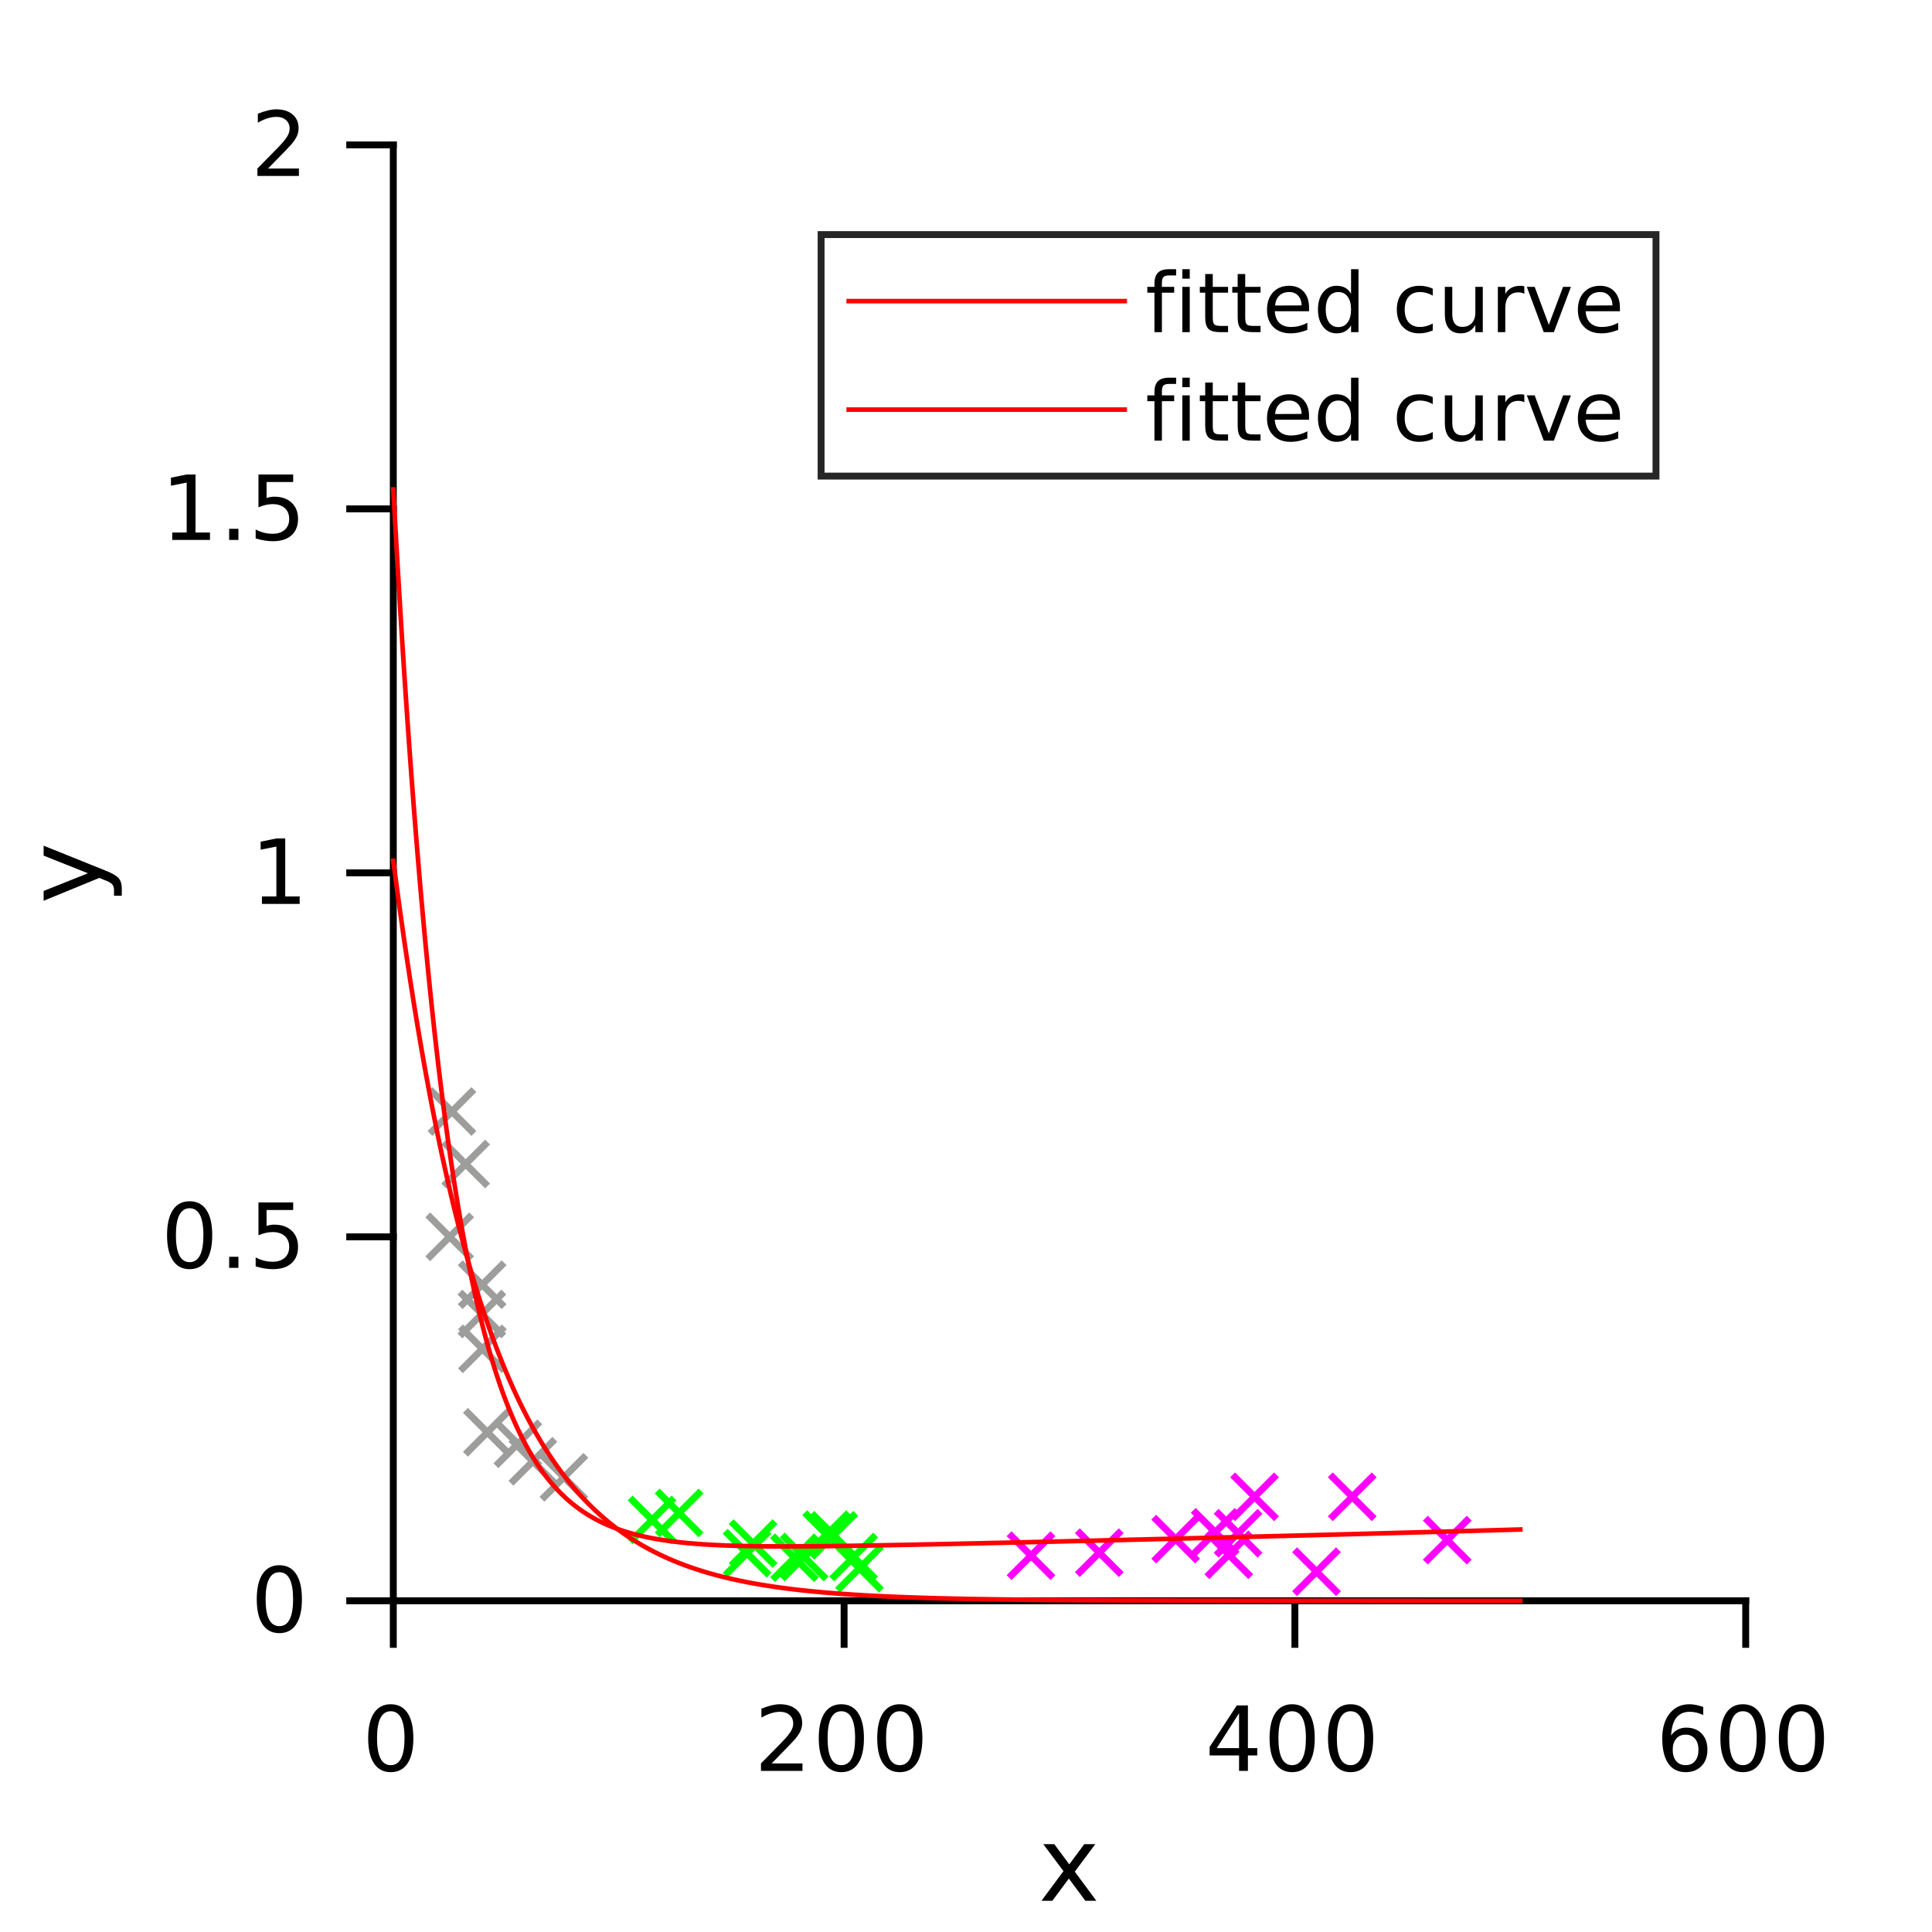 <?xml version="1.0"?>
<!DOCTYPE svg PUBLIC '-//W3C//DTD SVG 1.0//EN'
          'http://www.w3.org/TR/2001/REC-SVG-20010904/DTD/svg10.dtd'>
<svg xmlns:xlink="http://www.w3.org/1999/xlink" style="fill-opacity:1; color-rendering:auto; color-interpolation:auto; text-rendering:auto; stroke:black; stroke-linecap:square; stroke-miterlimit:10; shape-rendering:auto; stroke-opacity:1; fill:black; stroke-dasharray:none; font-weight:normal; stroke-width:1; font-family:'Dialog'; font-style:normal; stroke-linejoin:miter; font-size:12px; stroke-dashoffset:0; image-rendering:auto;" width="280" height="280" xmlns="http://www.w3.org/2000/svg"
><rect width="100%" height="100%" fill="#333333" stroke="none"/><!--Generated by the Batik Graphics2D SVG Generator--><defs id="genericDefs"
  /><g
  ><defs id="defs1"
    ><clipPath clipPathUnits="userSpaceOnUse" id="clipPath1"
      ><path d="M0 0 L280 0 L280 280 L0 280 L0 0 Z"
      /></clipPath
    ></defs
    ><g style="fill:white; stroke:white;"
    ><rect x="0" y="0" width="280" style="clip-path:url(#clipPath1); stroke:none;" height="280"
    /></g
    ><g style="fill:white; text-rendering:optimizeSpeed; color-rendering:optimizeSpeed; image-rendering:optimizeSpeed; shape-rendering:crispEdges; stroke:white; color-interpolation:sRGB;"
    ><rect x="0" width="280" height="280" y="0" style="stroke:none;"
      /><path style="stroke:none;" d="M57 232 L253 232 L253 21 L57 21 Z"
    /></g
    ><g style="text-rendering:geometricPrecision; color-interpolation:linearRGB; color-rendering:optimizeQuality; image-rendering:optimizeQuality; stroke-linejoin:round;"
    ><line y2="232" style="fill:none;" x1="57" x2="253" y1="232"
      /><line y2="238.315" style="fill:none;" x1="57" x2="57" y1="232"
      /><line y2="238.315" style="fill:none;" x1="122.333" x2="122.333" y1="232"
      /><line y2="238.315" style="fill:none;" x1="187.667" x2="187.667" y1="232"
      /><line y2="238.315" style="fill:none;" x1="253" x2="253" y1="232"
    /></g
    ><g transform="translate(57,243.648)" style="text-rendering:geometricPrecision; font-size:13.333px; color-interpolation:linearRGB; color-rendering:optimizeQuality; image-rendering:optimizeQuality;"
    ><path style="stroke:none;" d="M-0.375 4.359 Q-1.359 4.359 -1.859 5.336 Q-2.359 6.312 -2.359 8.266 Q-2.359 10.219 -1.859 11.195 Q-1.359 12.172 -0.375 12.172 Q0.625 12.172 1.125 11.195 Q1.625 10.219 1.625 8.266 Q1.625 6.312 1.125 5.336 Q0.625 4.359 -0.375 4.359 ZM-0.375 3.344 Q1.219 3.344 2.062 4.609 Q2.906 5.875 2.906 8.266 Q2.906 10.656 2.062 11.922 Q1.219 13.188 -0.375 13.188 Q-1.953 13.188 -2.797 11.922 Q-3.641 10.656 -3.641 8.266 Q-3.641 5.875 -2.797 4.609 Q-1.953 3.344 -0.375 3.344 Z"
    /></g
    ><g transform="translate(122.333,243.648)" style="text-rendering:geometricPrecision; font-size:13.333px; color-interpolation:linearRGB; color-rendering:optimizeQuality; image-rendering:optimizeQuality;"
    ><path style="stroke:none;" d="M-10.5 11.922 L-6.031 11.922 L-6.031 13 L-12.047 13 L-12.047 11.922 Q-11.312 11.172 -10.055 9.898 Q-8.797 8.625 -8.469 8.25 Q-7.859 7.562 -7.617 7.078 Q-7.375 6.594 -7.375 6.141 Q-7.375 5.375 -7.898 4.906 Q-8.422 4.438 -9.281 4.438 Q-9.891 4.438 -10.555 4.641 Q-11.219 4.844 -11.984 5.281 L-11.984 3.984 Q-11.203 3.672 -10.531 3.508 Q-9.859 3.344 -9.312 3.344 Q-7.828 3.344 -6.953 4.086 Q-6.078 4.828 -6.078 6.062 Q-6.078 6.641 -6.297 7.164 Q-6.516 7.688 -7.094 8.391 Q-7.25 8.578 -8.102 9.461 Q-8.953 10.344 -10.5 11.922 ZM-0.405 4.359 Q-1.39 4.359 -1.89 5.336 Q-2.39 6.312 -2.39 8.266 Q-2.39 10.219 -1.89 11.195 Q-1.39 12.172 -0.405 12.172 Q0.595 12.172 1.095 11.195 Q1.595 10.219 1.595 8.266 Q1.595 6.312 1.095 5.336 Q0.595 4.359 -0.405 4.359 ZM-0.405 3.344 Q1.189 3.344 2.032 4.609 Q2.876 5.875 2.876 8.266 Q2.876 10.656 2.032 11.922 Q1.189 13.188 -0.405 13.188 Q-1.983 13.188 -2.827 11.922 Q-3.671 10.656 -3.671 8.266 Q-3.671 5.875 -2.827 4.609 Q-1.983 3.344 -0.405 3.344 ZM8.065 4.359 Q7.08 4.359 6.58 5.336 Q6.08 6.312 6.08 8.266 Q6.08 10.219 6.58 11.195 Q7.08 12.172 8.065 12.172 Q9.065 12.172 9.565 11.195 Q10.065 10.219 10.065 8.266 Q10.065 6.312 9.565 5.336 Q9.065 4.359 8.065 4.359 ZM8.065 3.344 Q9.658 3.344 10.502 4.609 Q11.346 5.875 11.346 8.266 Q11.346 10.656 10.502 11.922 Q9.658 13.188 8.065 13.188 Q6.487 13.188 5.643 11.922 Q4.799 10.656 4.799 8.266 Q4.799 5.875 5.643 4.609 Q6.487 3.344 8.065 3.344 Z"
    /></g
    ><g transform="translate(187.667,243.648)" style="text-rendering:geometricPrecision; font-size:13.333px; color-interpolation:linearRGB; color-rendering:optimizeQuality; image-rendering:optimizeQuality;"
    ><path style="stroke:none;" d="M-8.094 4.641 L-11.328 9.703 L-8.094 9.703 L-8.094 4.641 ZM-8.422 3.516 L-6.812 3.516 L-6.812 9.703 L-5.453 9.703 L-5.453 10.766 L-6.812 10.766 L-6.812 13 L-8.094 13 L-8.094 10.766 L-12.359 10.766 L-12.359 9.531 L-8.422 3.516 ZM-0.405 4.359 Q-1.39 4.359 -1.89 5.336 Q-2.39 6.312 -2.39 8.266 Q-2.39 10.219 -1.89 11.195 Q-1.39 12.172 -0.405 12.172 Q0.595 12.172 1.095 11.195 Q1.595 10.219 1.595 8.266 Q1.595 6.312 1.095 5.336 Q0.595 4.359 -0.405 4.359 ZM-0.405 3.344 Q1.189 3.344 2.032 4.609 Q2.876 5.875 2.876 8.266 Q2.876 10.656 2.032 11.922 Q1.189 13.188 -0.405 13.188 Q-1.983 13.188 -2.827 11.922 Q-3.671 10.656 -3.671 8.266 Q-3.671 5.875 -2.827 4.609 Q-1.983 3.344 -0.405 3.344 ZM8.065 4.359 Q7.08 4.359 6.58 5.336 Q6.08 6.312 6.08 8.266 Q6.08 10.219 6.58 11.195 Q7.08 12.172 8.065 12.172 Q9.065 12.172 9.565 11.195 Q10.065 10.219 10.065 8.266 Q10.065 6.312 9.565 5.336 Q9.065 4.359 8.065 4.359 ZM8.065 3.344 Q9.658 3.344 10.502 4.609 Q11.346 5.875 11.346 8.266 Q11.346 10.656 10.502 11.922 Q9.658 13.188 8.065 13.188 Q6.487 13.188 5.643 11.922 Q4.799 10.656 4.799 8.266 Q4.799 5.875 5.643 4.609 Q6.487 3.344 8.065 3.344 Z"
    /></g
    ><g transform="translate(253,243.648)" style="text-rendering:geometricPrecision; font-size:13.333px; color-interpolation:linearRGB; color-rendering:optimizeQuality; image-rendering:optimizeQuality;"
    ><path style="stroke:none;" d="M-8.703 7.75 Q-9.578 7.75 -10.078 8.344 Q-10.578 8.938 -10.578 9.953 Q-10.578 10.984 -10.078 11.578 Q-9.578 12.172 -8.703 12.172 Q-7.844 12.172 -7.344 11.578 Q-6.844 10.984 -6.844 9.953 Q-6.844 8.938 -7.344 8.344 Q-7.844 7.75 -8.703 7.75 ZM-6.156 3.734 L-6.156 4.906 Q-6.641 4.672 -7.133 4.555 Q-7.625 4.438 -8.109 4.438 Q-9.375 4.438 -10.047 5.289 Q-10.719 6.141 -10.812 7.875 Q-10.438 7.328 -9.875 7.031 Q-9.312 6.734 -8.625 6.734 Q-7.203 6.734 -6.375 7.602 Q-5.547 8.469 -5.547 9.953 Q-5.547 11.422 -6.414 12.305 Q-7.281 13.188 -8.703 13.188 Q-10.359 13.188 -11.227 11.922 Q-12.094 10.656 -12.094 8.266 Q-12.094 6.031 -11.023 4.688 Q-9.953 3.344 -8.156 3.344 Q-7.688 3.344 -7.195 3.445 Q-6.703 3.547 -6.156 3.734 ZM-0.405 4.359 Q-1.39 4.359 -1.89 5.336 Q-2.39 6.312 -2.39 8.266 Q-2.39 10.219 -1.89 11.195 Q-1.39 12.172 -0.405 12.172 Q0.595 12.172 1.095 11.195 Q1.595 10.219 1.595 8.266 Q1.595 6.312 1.095 5.336 Q0.595 4.359 -0.405 4.359 ZM-0.405 3.344 Q1.189 3.344 2.032 4.609 Q2.876 5.875 2.876 8.266 Q2.876 10.656 2.032 11.922 Q1.189 13.188 -0.405 13.188 Q-1.983 13.188 -2.827 11.922 Q-3.671 10.656 -3.671 8.266 Q-3.671 5.875 -2.827 4.609 Q-1.983 3.344 -0.405 3.344 ZM8.065 4.359 Q7.08 4.359 6.58 5.336 Q6.08 6.312 6.08 8.266 Q6.08 10.219 6.58 11.195 Q7.08 12.172 8.065 12.172 Q9.065 12.172 9.565 11.195 Q10.065 10.219 10.065 8.266 Q10.065 6.312 9.565 5.336 Q9.065 4.359 8.065 4.359 ZM8.065 3.344 Q9.658 3.344 10.502 4.609 Q11.346 5.875 11.346 8.266 Q11.346 10.656 10.502 11.922 Q9.658 13.188 8.065 13.188 Q6.487 13.188 5.643 11.922 Q4.799 10.656 4.799 8.266 Q4.799 5.875 5.643 4.609 Q6.487 3.344 8.065 3.344 Z"
    /></g
    ><g transform="translate(155,261.475)" style="text-rendering:geometricPrecision; font-size:14.667px; color-interpolation:linearRGB; color-rendering:optimizeQuality; image-rendering:optimizeQuality;"
    ><path style="stroke:none;" d="M3.734 5.797 L0.766 9.781 L3.891 14 L2.297 14 L-0.094 10.781 L-2.484 14 L-4.062 14 L-0.875 9.703 L-3.797 5.797 L-2.203 5.797 L-0.031 8.719 L2.141 5.797 L3.734 5.797 Z"
    /></g
    ><g style="text-rendering:geometricPrecision; color-interpolation:linearRGB; color-rendering:optimizeQuality; image-rendering:optimizeQuality; stroke-linejoin:round;"
    ><line y2="21" style="fill:none;" x1="57" x2="57" y1="232"
      /><line y2="232" style="fill:none;" x1="57" x2="50.685" y1="232"
      /><line y2="179.25" style="fill:none;" x1="57" x2="50.685" y1="179.25"
      /><line y2="126.5" style="fill:none;" x1="57" x2="50.685" y1="126.5"
      /><line y2="73.75" style="fill:none;" x1="57" x2="50.685" y1="73.75"
      /><line y2="21" style="fill:none;" x1="57" x2="50.685" y1="21"
    /></g
    ><g transform="translate(45.352,232)" style="text-rendering:geometricPrecision; font-size:13.333px; color-interpolation:linearRGB; color-rendering:optimizeQuality; image-rendering:optimizeQuality;"
    ><path style="stroke:none;" d="M-4.875 -4.141 Q-5.859 -4.141 -6.359 -3.164 Q-6.859 -2.188 -6.859 -0.234 Q-6.859 1.719 -6.359 2.695 Q-5.859 3.672 -4.875 3.672 Q-3.875 3.672 -3.375 2.695 Q-2.875 1.719 -2.875 -0.234 Q-2.875 -2.188 -3.375 -3.164 Q-3.875 -4.141 -4.875 -4.141 ZM-4.875 -5.156 Q-3.281 -5.156 -2.438 -3.891 Q-1.594 -2.625 -1.594 -0.234 Q-1.594 2.156 -2.438 3.422 Q-3.281 4.688 -4.875 4.688 Q-6.453 4.688 -7.297 3.422 Q-8.141 2.156 -8.141 -0.234 Q-8.141 -2.625 -7.297 -3.891 Q-6.453 -5.156 -4.875 -5.156 Z"
    /></g
    ><g transform="translate(45.352,179.25)" style="text-rendering:geometricPrecision; font-size:13.333px; color-interpolation:linearRGB; color-rendering:optimizeQuality; image-rendering:optimizeQuality;"
    ><path style="stroke:none;" d="M-17.875 -4.141 Q-18.859 -4.141 -19.359 -3.164 Q-19.859 -2.188 -19.859 -0.234 Q-19.859 1.719 -19.359 2.695 Q-18.859 3.672 -17.875 3.672 Q-16.875 3.672 -16.375 2.695 Q-15.875 1.719 -15.875 -0.234 Q-15.875 -2.188 -16.375 -3.164 Q-16.875 -4.141 -17.875 -4.141 ZM-17.875 -5.156 Q-16.281 -5.156 -15.438 -3.891 Q-14.594 -2.625 -14.594 -0.234 Q-14.594 2.156 -15.438 3.422 Q-16.281 4.688 -17.875 4.688 Q-19.453 4.688 -20.297 3.422 Q-21.141 2.156 -21.141 -0.234 Q-21.141 -2.625 -20.297 -3.891 Q-19.453 -5.156 -17.875 -5.156 ZM-12.14 2.891 L-10.796 2.891 L-10.796 4.5 L-12.14 4.5 L-12.14 2.891 ZM-7.892 -4.984 L-2.861 -4.984 L-2.861 -3.891 L-6.72 -3.891 L-6.72 -1.578 Q-6.439 -1.672 -6.158 -1.719 Q-5.877 -1.766 -5.611 -1.766 Q-4.017 -1.766 -3.088 -0.898 Q-2.158 -0.031 -2.158 1.453 Q-2.158 2.984 -3.111 3.836 Q-4.064 4.688 -5.798 4.688 Q-6.392 4.688 -7.017 4.586 Q-7.642 4.484 -8.299 4.281 L-8.299 2.984 Q-7.72 3.297 -7.111 3.453 Q-6.502 3.609 -5.83 3.609 Q-4.72 3.609 -4.08 3.031 Q-3.439 2.453 -3.439 1.453 Q-3.439 0.469 -4.08 -0.109 Q-4.72 -0.688 -5.83 -0.688 Q-6.345 -0.688 -6.853 -0.57 Q-7.361 -0.453 -7.892 -0.219 L-7.892 -4.984 Z"
    /></g
    ><g transform="translate(45.352,126.5)" style="text-rendering:geometricPrecision; font-size:13.333px; color-interpolation:linearRGB; color-rendering:optimizeQuality; image-rendering:optimizeQuality;"
    ><path style="stroke:none;" d="M-7.391 3.422 L-5.297 3.422 L-5.297 -3.812 L-7.578 -3.359 L-7.578 -4.516 L-5.312 -4.984 L-4.016 -4.984 L-4.016 3.422 L-1.922 3.422 L-1.922 4.5 L-7.391 4.5 L-7.391 3.422 Z"
    /></g
    ><g transform="translate(45.352,73.75)" style="text-rendering:geometricPrecision; font-size:13.333px; color-interpolation:linearRGB; color-rendering:optimizeQuality; image-rendering:optimizeQuality;"
    ><path style="stroke:none;" d="M-20.391 3.422 L-18.297 3.422 L-18.297 -3.812 L-20.578 -3.359 L-20.578 -4.516 L-18.312 -4.984 L-17.016 -4.984 L-17.016 3.422 L-14.922 3.422 L-14.922 4.5 L-20.391 4.5 L-20.391 3.422 ZM-12.14 2.891 L-10.796 2.891 L-10.796 4.5 L-12.14 4.5 L-12.14 2.891 ZM-7.892 -4.984 L-2.861 -4.984 L-2.861 -3.891 L-6.72 -3.891 L-6.72 -1.578 Q-6.439 -1.672 -6.158 -1.719 Q-5.877 -1.766 -5.611 -1.766 Q-4.017 -1.766 -3.088 -0.898 Q-2.158 -0.031 -2.158 1.453 Q-2.158 2.984 -3.111 3.836 Q-4.064 4.688 -5.798 4.688 Q-6.392 4.688 -7.017 4.586 Q-7.642 4.484 -8.299 4.281 L-8.299 2.984 Q-7.72 3.297 -7.111 3.453 Q-6.502 3.609 -5.83 3.609 Q-4.72 3.609 -4.08 3.031 Q-3.439 2.453 -3.439 1.453 Q-3.439 0.469 -4.08 -0.109 Q-4.72 -0.688 -5.83 -0.688 Q-6.345 -0.688 -6.853 -0.57 Q-7.361 -0.453 -7.892 -0.219 L-7.892 -4.984 Z"
    /></g
    ><g transform="translate(45.352,21)" style="text-rendering:geometricPrecision; font-size:13.333px; color-interpolation:linearRGB; color-rendering:optimizeQuality; image-rendering:optimizeQuality;"
    ><path style="stroke:none;" d="M-6.5 3.422 L-2.031 3.422 L-2.031 4.5 L-8.047 4.5 L-8.047 3.422 Q-7.312 2.672 -6.055 1.398 Q-4.797 0.125 -4.469 -0.25 Q-3.859 -0.938 -3.617 -1.422 Q-3.375 -1.906 -3.375 -2.359 Q-3.375 -3.125 -3.898 -3.594 Q-4.422 -4.062 -5.281 -4.062 Q-5.891 -4.062 -6.555 -3.859 Q-7.219 -3.656 -7.984 -3.219 L-7.984 -4.516 Q-7.203 -4.828 -6.531 -4.992 Q-5.859 -5.156 -5.312 -5.156 Q-3.828 -5.156 -2.953 -4.414 Q-2.078 -3.672 -2.078 -2.438 Q-2.078 -1.859 -2.297 -1.336 Q-2.516 -0.812 -3.094 -0.109 Q-3.25 0.078 -4.102 0.961 Q-4.953 1.844 -6.5 3.422 Z"
    /></g
    ><g transform="translate(18.525,126.5) rotate(-90)" style="text-rendering:geometricPrecision; font-size:14.667px; color-interpolation:linearRGB; color-rendering:optimizeQuality; image-rendering:optimizeQuality;"
    ><path style="stroke:none;" d="M0.328 -3.234 Q-0.25 -1.766 -0.789 -1.32 Q-1.328 -0.875 -2.234 -0.875 L-3.312 -0.875 L-3.312 -2 L-2.516 -2 Q-1.969 -2 -1.656 -2.266 Q-1.344 -2.531 -0.984 -3.516 L-0.734 -4.125 L-4.047 -12.203 L-2.625 -12.203 L-0.062 -5.781 L2.5 -12.203 L3.938 -12.203 L0.328 -3.234 Z"
    /></g
    ><g transform="translate(65.497,161.09)" style="stroke-linecap:butt; fill:rgb(157,157,156); text-rendering:geometricPrecision; color-rendering:optimizeQuality; image-rendering:optimizeQuality; color-interpolation:linearRGB; stroke:rgb(157,157,156);"
    ><path style="fill:none;" d="M-2.828 -2.828 L2.828 2.828 M-2.828 2.828 L2.828 -2.828"
      /><path d="M-2.828 -2.828 L2.828 2.828 M-2.828 2.828 L2.828 -2.828" style="fill:none;" transform="translate(-0.323,18.16)"
      /><path d="M-2.828 -2.828 L2.828 2.828 M-2.828 2.828 L2.828 -2.828" style="fill:none;" transform="translate(1.991,7.61)"
      /><path d="M-2.828 -2.828 L2.828 2.828 M-2.828 2.828 L2.828 -2.828" style="fill:none;" transform="translate(4.416,34.391)"
      /><path d="M-2.828 -2.828 L2.828 2.828 M-2.828 2.828 L2.828 -2.828" style="fill:none;" transform="translate(4.381,25.101)"
      /><path d="M-2.828 -2.828 L2.828 2.828 M-2.828 2.828 L2.828 -2.828" style="fill:none;" transform="translate(9.554,48.155)"
      /><path d="M-2.828 -2.828 L2.828 2.828 M-2.828 2.828 L2.828 -2.828" style="fill:none;" transform="translate(4.339,29.349)"
      /><path d="M-2.828 -2.828 L2.828 2.828 M-2.828 2.828 L2.828 -2.828" style="fill:none;" transform="translate(16.23,53.013)"
      /><path d="M-2.828 -2.828 L2.828 2.828 M-2.828 2.828 L2.828 -2.828" style="fill:none;" transform="translate(5.139,46.489)"
      /><path d="M-2.828 -2.828 L2.828 2.828 M-2.828 2.828 L2.828 -2.828" style="fill:none;" transform="translate(11.733,50.689)"
      /><path d="M-2.828 -2.828 L2.828 2.828 M-2.828 2.828 L2.828 -2.828" style="fill:none; stroke:lime;" transform="translate(51.049,64.554)"
      /><path d="M-2.828 -2.828 L2.828 2.828 M-2.828 2.828 L2.828 -2.828" style="fill:none; stroke:lime;" transform="translate(59.065,66.186)"
      /><path d="M-2.828 -2.828 L2.828 2.828 M-2.828 2.828 L2.828 -2.828" style="fill:none; stroke:lime;" transform="translate(54.307,61.319)"
      /><path d="M-2.828 -2.828 L2.828 2.828 M-2.828 2.828 L2.828 -2.828" style="fill:none; stroke:lime;" transform="translate(43.645,62.612)"
      /><path d="M-2.828 -2.828 L2.828 2.828 M-2.828 2.828 L2.828 -2.828" style="fill:none; stroke:lime;" transform="translate(58.221,64.56)"
      /><path d="M-2.828 -2.828 L2.828 2.828 M-2.828 2.828 L2.828 -2.828" style="fill:none; stroke:lime;" transform="translate(32.923,58.177)"
      /><path d="M-2.828 -2.828 L2.828 2.828 M-2.828 2.828 L2.828 -2.828" style="fill:none; stroke:lime;" transform="translate(42.78,64.014)"
      /><path d="M-2.828 -2.828 L2.828 2.828 M-2.828 2.828 L2.828 -2.828" style="fill:none; stroke:lime;" transform="translate(49.648,64.663)"
      /><path d="M-2.828 -2.828 L2.828 2.828 M-2.828 2.828 L2.828 -2.828" style="fill:none; stroke:lime;" transform="translate(55.339,61.415)"
      /><path d="M-2.828 -2.828 L2.828 2.828 M-2.828 2.828 L2.828 -2.828" style="fill:none; stroke:lime;" transform="translate(29.012,59.188)"
      /><path d="M-2.828 -2.828 L2.828 2.828 M-2.828 2.828 L2.828 -2.828" style="fill:none; stroke:fuchsia;" transform="translate(130.483,55.838)"
      /><path d="M-2.828 -2.828 L2.828 2.828 M-2.828 2.828 L2.828 -2.828" style="fill:none; stroke:fuchsia;" transform="translate(113.936,61.121)"
      /><path d="M-2.828 -2.828 L2.828 2.828 M-2.828 2.828 L2.828 -2.828" style="fill:none; stroke:fuchsia;" transform="translate(112.589,64.233)"
      /><path d="M-2.828 -2.828 L2.828 2.828 M-2.828 2.828 L2.828 -2.828" style="fill:none; stroke:fuchsia;" transform="translate(93.822,63.935)"
      /><path d="M-2.828 -2.828 L2.828 2.828 M-2.828 2.828 L2.828 -2.828" style="fill:none; stroke:fuchsia;" transform="translate(83.927,64.367)"
      /><path d="M-2.828 -2.828 L2.828 2.828 M-2.828 2.828 L2.828 -2.828" style="fill:none; stroke:fuchsia;" transform="translate(104.886,61.969)"
      /><path d="M-2.828 -2.828 L2.828 2.828 M-2.828 2.828 L2.828 -2.828" style="fill:none; stroke:fuchsia;" transform="translate(144.251,62.118)"
      /><path d="M-2.828 -2.828 L2.828 2.828 M-2.828 2.828 L2.828 -2.828" style="fill:none; stroke:fuchsia;" transform="translate(110.62,60.98)"
      /><path d="M-2.828 -2.828 L2.828 2.828 M-2.828 2.828 L2.828 -2.828" style="fill:none; stroke:fuchsia;" transform="translate(116.324,55.838)"
      /><path d="M-2.828 -2.828 L2.828 2.828 M-2.828 2.828 L2.828 -2.828" style="fill:none; stroke:fuchsia;" transform="translate(125.303,66.69)"
    /></g
    ><g style="stroke-linecap:butt; fill:red; text-rendering:geometricPrecision; image-rendering:optimizeQuality; color-rendering:optimizeQuality; stroke-linejoin:round; stroke:red; color-interpolation:linearRGB; stroke-width:0.667;"
    ><path d="M57 124.753 L57.163 126.004 L57.327 127.24 L57.49 128.462 L57.653 129.669 L57.817 130.863 L57.98 132.042 L58.143 133.208 L58.307 134.36 L58.47 135.499 L58.633 136.624 L58.797 137.736 L58.96 138.835 L59.123 139.922 L59.287 140.996 L59.45 142.057 L59.613 143.106 L59.777 144.143 L59.94 145.167 L60.103 146.18 L60.267 147.181 L60.43 148.17 L60.593 149.147 L60.757 150.113 L60.92 151.069 L61.083 152.012 L61.247 152.945 L61.41 153.867 L61.573 154.778 L61.737 155.679 L61.9 156.569 L62.063 157.448 L62.227 158.318 L62.39 159.177 L62.553 160.026 L62.717 160.866 L62.88 161.695 L63.043 162.515 L63.207 163.326 L63.37 164.126 L63.533 164.918 L63.697 165.7 L63.86 166.473 L64.023 167.238 L64.187 167.993 L64.35 168.739 L64.513 169.477 L64.677 170.206 L64.84 170.927 L65.003 171.639 L65.167 172.343 L65.33 173.039 L65.493 173.726 L65.657 174.406 L65.82 175.077 L65.983 175.741 L66.147 176.397 L66.31 177.046 L66.473 177.687 L66.637 178.32 L66.8 178.946 L66.963 179.565 L67.127 180.176 L67.29 180.781 L67.453 181.378 L67.617 181.968 L67.78 182.552 L67.943 183.128 L68.107 183.698 L68.27 184.262 L68.433 184.818 L68.597 185.369 L68.76 185.912 L68.923 186.45 L69.087 186.981 L69.25 187.506 L69.413 188.025 L69.577 188.538 L69.74 189.045 L69.903 189.546 L70.067 190.041 L70.23 190.53 L70.393 191.013 L70.557 191.492 L70.72 191.964 L70.883 192.431 L71.047 192.892 L71.21 193.348 L71.373 193.799 L71.537 194.245 L71.7 194.685 L71.863 195.12 L72.027 195.55 L72.19 195.975 L72.353 196.395 L72.517 196.81 L72.68 197.221 L72.843 197.626 L73.007 198.027 L73.17 198.423 L73.333 198.815 L73.497 199.202 L73.66 199.585 L73.823 199.963 L73.987 200.336 L74.15 200.706 L74.313 201.07 L74.477 201.431 L74.64 201.788 L74.803 202.14 L74.967 202.488 L75.13 202.832 L75.293 203.173 L75.457 203.509 L75.62 203.841 L75.783 204.169 L75.947 204.494 L76.11 204.815 L76.273 205.132 L76.437 205.445 L76.6 205.755 L76.763 206.061 L76.927 206.363 L77.09 206.662 L77.253 206.958 L77.417 207.25 L77.58 207.538 L77.743 207.824 L77.907 208.106 L78.07 208.384 L78.233 208.66 L78.397 208.932 L78.56 209.201 L78.723 209.467 L78.887 209.73 L79.05 209.989 L79.213 210.246 L79.377 210.5 L79.54 210.75 L79.703 210.998 L79.867 211.243 L80.03 211.485 L80.193 211.724 L80.357 211.961 L80.52 212.195 L80.683 212.425 L80.847 212.654 L81.01 212.879 L81.173 213.102 L81.337 213.323 L81.5 213.541 L81.663 213.756 L81.827 213.969 L81.99 214.179 L82.153 214.387 L82.317 214.592 L82.48 214.795 L82.643 214.996 L82.807 215.194 L82.97 215.39 L83.133 215.584 L83.297 215.775 L83.46 215.964 L83.623 216.151 L83.787 216.336 L83.95 216.519 L84.113 216.699 L84.277 216.878 L84.44 217.054 L84.603 217.228 L84.767 217.401 L84.93 217.571 L85.093 217.739 L85.257 217.906 L85.42 218.07 L85.583 218.232 L85.747 218.393 L85.91 218.552 L86.073 218.708 L86.237 218.863 L86.4 219.017 L86.563 219.168 L86.727 219.318 L86.89 219.466 L87.053 219.612 L87.217 219.756 L87.38 219.899 L87.543 220.04 L87.707 220.18 L87.87 220.317 L88.033 220.454 L88.197 220.588 L88.36 220.721 L88.523 220.853 L88.687 220.983 L88.85 221.112 L89.013 221.238 L89.177 221.364 L89.34 221.488 L89.503 221.611 L89.667 221.732 L89.83 221.851 L89.993 221.97 L90.157 222.087 L90.32 222.202 L90.483 222.317 L90.647 222.43 L90.81 222.541 L90.973 222.651 L91.137 222.761 L91.3 222.868 L91.463 222.975 L91.627 223.08 L91.79 223.184 L91.953 223.287 L92.117 223.388 L92.28 223.489 L92.443 223.588 L92.607 223.686 L92.77 223.783 L92.933 223.879 L93.097 223.974 L93.26 224.067 L93.423 224.16 L93.587 224.251 L93.75 224.342 L93.913 224.431 L94.077 224.519 L94.24 224.607 L94.403 224.693 L94.567 224.778 L94.73 224.862 L94.893 224.945 L95.057 225.028 L95.22 225.109 L95.383 225.189 L95.547 225.269 L95.71 225.347 L95.873 225.425 L96.037 225.501 L96.2 225.577 L96.363 225.652 L96.527 225.726 L96.69 225.799 L96.853 225.872 L97.017 225.943 L97.18 226.014 L97.343 226.084 L97.507 226.153 L97.67 226.221 L97.833 226.288 L97.997 226.355 L98.16 226.421 L98.323 226.486 L98.487 226.55 L98.65 226.613 L98.813 226.676 L98.977 226.738 L99.14 226.8 L99.303 226.86 L99.467 226.92 L99.63 226.98 L99.793 227.038 L99.957 227.096 L100.12 227.153 L100.283 227.21 L100.447 227.266 L100.61 227.321 L100.773 227.375 L100.937 227.429 L101.1 227.483 L101.263 227.535 L101.427 227.587 L101.59 227.639 L101.753 227.69 L101.917 227.74 L102.08 227.79 L102.243 227.839 L102.407 227.887 L102.57 227.935 L102.733 227.983 L102.897 228.03 L103.06 228.076 L103.223 228.122 L103.387 228.167 L103.55 228.212 L103.713 228.256 L103.877 228.299 L104.04 228.343 L104.203 228.385 L104.367 228.427 L104.53 228.469 L104.693 228.51 L104.857 228.551 L105.02 228.591 L105.183 228.631 L105.347 228.67 L105.51 228.709 L105.673 228.747 L105.837 228.785 L106 228.823 L106.163 228.86 L106.327 228.896 L106.49 228.933 L106.653 228.968 L106.817 229.004 L106.98 229.039 L107.143 229.073 L107.307 229.107 L107.47 229.141 L107.633 229.174 L107.797 229.207 L107.96 229.24 L108.123 229.272 L108.287 229.304 L108.45 229.335 L108.613 229.366 L108.777 229.397 L108.94 229.428 L109.103 229.458 L109.267 229.487 L109.43 229.517 L109.593 229.545 L109.757 229.574 L109.92 229.602 L110.083 229.63 L110.247 229.658 L110.41 229.685 L110.573 229.712 L110.737 229.739 L110.9 229.765 L111.063 229.791 L111.227 229.817 L111.39 229.843 L111.553 229.868 L111.717 229.893 L111.88 229.917 L112.043 229.941 L112.207 229.965 L112.37 229.989 L112.533 230.013 L112.697 230.036 L112.86 230.059 L113.023 230.081 L113.187 230.104 L113.35 230.126 L113.513 230.148 L113.677 230.169 L113.84 230.191 L114.003 230.212 L114.167 230.233 L114.33 230.253 L114.493 230.274 L114.657 230.294 L114.82 230.314 L114.983 230.333 L115.147 230.353 L115.31 230.372 L115.473 230.391 L115.637 230.41 L115.8 230.428 L115.963 230.447 L116.127 230.465 L116.29 230.483 L116.453 230.5 L116.617 230.518 L116.78 230.535 L116.943 230.552 L117.107 230.569 L117.27 230.586 L117.433 230.602 L117.597 230.619 L117.76 230.635 L117.923 230.65 L118.087 230.666 L118.25 230.682 L118.413 230.697 L118.577 230.712 L118.74 230.727 L118.903 230.742 L119.067 230.757 L119.23 230.771 L119.393 230.786 L119.557 230.8 L119.72 230.814 L119.883 230.828 L120.047 230.841 L120.21 230.855 L120.373 230.868 L120.537 230.881 L120.7 230.894 L120.863 230.907 L121.027 230.92 L121.19 230.933 L121.353 230.945 L121.517 230.958 L121.68 230.97 L121.843 230.982 L122.007 230.994 L122.17 231.005 L122.333 231.017 L122.497 231.028 L122.66 231.04 L122.823 231.051 L122.987 231.062 L123.15 231.073 L123.313 231.084 L123.477 231.094 L123.64 231.105 L123.803 231.115 L123.967 231.126 L124.13 231.136 L124.293 231.146 L124.457 231.156 L124.62 231.166 L124.783 231.175 L124.947 231.185 L125.11 231.195 L125.273 231.204 L125.437 231.213 L125.6 231.222 L125.763 231.232 L125.927 231.24 L126.09 231.249 L126.253 231.258 L126.417 231.267 L126.58 231.275 L126.743 231.284 L126.907 231.292 L127.07 231.3 L127.233 231.309 L127.397 231.317 L127.56 231.325 L127.723 231.332 L127.887 231.34 L128.05 231.348 L128.213 231.356 L128.377 231.363 L128.54 231.37 L128.703 231.378 L128.867 231.385 L129.03 231.392 L129.193 231.399 L129.357 231.406 L129.52 231.413 L129.683 231.42 L129.847 231.427 L130.01 231.434 L130.173 231.44 L130.337 231.447 L130.5 231.453 L130.663 231.459 L130.827 231.466 L130.99 231.472 L131.153 231.478 L131.317 231.484 L131.48 231.49 L131.643 231.496 L131.807 231.502 L131.97 231.508 L132.133 231.514 L132.297 231.519 L132.46 231.525 L132.623 231.53 L132.787 231.536 L132.95 231.541 L133.113 231.547 L133.277 231.552 L133.44 231.557 L133.603 231.562 L133.767 231.567 L133.93 231.572 L134.093 231.577 L134.257 231.582 L134.42 231.587 L134.583 231.592 L134.747 231.597 L134.91 231.602 L135.073 231.606 L135.237 231.611 L135.4 231.615 L135.563 231.62 L135.727 231.624 L135.89 231.629 L136.053 231.633 L136.217 231.637 L136.38 231.642 L136.543 231.646 L136.707 231.65 L136.87 231.654 L137.033 231.658 L137.197 231.662 L137.36 231.666 L137.523 231.67 L137.687 231.674 L137.85 231.677 L138.013 231.681 L138.177 231.685 L138.34 231.689 L138.503 231.692 L138.667 231.696 L138.83 231.699 L138.993 231.703 L139.157 231.706 L139.32 231.71 L139.483 231.713 L139.647 231.716 L139.81 231.72 L139.973 231.723 L140.137 231.726 L140.3 231.73 L140.463 231.733 L140.627 231.736 L140.79 231.739 L140.953 231.742 L141.117 231.745 L141.28 231.748 L141.443 231.751 L141.607 231.754 L141.77 231.757 L141.933 231.759 L142.097 231.762 L142.26 231.765 L142.423 231.768 L142.587 231.77 L142.75 231.773 L142.913 231.776 L143.077 231.778 L143.24 231.781 L143.403 231.784 L143.567 231.786 L143.73 231.788 L143.893 231.791 L144.057 231.793 L144.22 231.796 L144.383 231.798 L144.547 231.801 L144.71 231.803 L144.873 231.805 L145.037 231.808 L145.2 231.81 L145.363 231.812 L145.527 231.814 L145.69 231.816 L145.853 231.819 L146.017 231.821 L146.18 231.823 L146.343 231.825 L146.507 231.827 L146.67 231.829 L146.833 231.831 L146.997 231.833 L147.16 231.835 L147.323 231.837 L147.487 231.839 L147.65 231.84 L147.813 231.842 L147.977 231.844 L148.14 231.846 L148.303 231.848 L148.467 231.85 L148.63 231.851 L148.793 231.853 L148.957 231.855 L149.12 231.856 L149.283 231.858 L149.447 231.86 L149.61 231.861 L149.773 231.863 L149.937 231.865 L150.1 231.866 L150.263 231.868 L150.427 231.869 L150.59 231.871 L150.753 231.872 L150.917 231.874 L151.08 231.875 L151.243 231.877 L151.407 231.878 L151.57 231.88 L151.733 231.881 L151.897 231.882 L152.06 231.884 L152.223 231.885 L152.387 231.886 L152.55 231.888 L152.713 231.889 L152.877 231.89 L153.04 231.892 L153.203 231.893 L153.367 231.894 L153.53 231.895 L153.693 231.897 L153.857 231.898 L154.02 231.899 L154.183 231.9 L154.347 231.901 L154.51 231.903 L154.673 231.904 L154.837 231.905 L155 231.906 L155.163 231.907 L155.327 231.908 L155.49 231.909 L155.653 231.91 L155.817 231.911 L155.98 231.912 L156.143 231.913 L156.307 231.914 L156.47 231.915 L156.633 231.916 L156.797 231.917 L156.96 231.918 L157.123 231.919 L157.287 231.92 L157.45 231.921 L157.613 231.922 L157.777 231.923 L157.94 231.924 L158.103 231.925 L158.267 231.926 L158.43 231.926 L158.593 231.927 L158.757 231.928 L158.92 231.929 L159.083 231.93 L159.247 231.931 L159.41 231.931 L159.573 231.932 L159.737 231.933 L159.9 231.934 L160.063 231.935 L160.227 231.935 L160.39 231.936 L160.553 231.937 L160.717 231.938 L160.88 231.938 L161.043 231.939 L161.207 231.94 L161.37 231.94 L161.533 231.941 L161.697 231.942 L161.86 231.942 L162.023 231.943 L162.187 231.944 L162.35 231.945 L162.513 231.945 L162.677 231.946 L162.84 231.946 L163.003 231.947 L163.167 231.948 L163.33 231.948 L163.493 231.949 L163.657 231.949 L163.82 231.95 L163.983 231.951 L164.147 231.951 L164.31 231.952 L164.473 231.952 L164.637 231.953 L164.8 231.953 L164.963 231.954 L165.127 231.954 L165.29 231.955 L165.453 231.956 L165.617 231.956 L165.78 231.957 L165.943 231.957 L166.107 231.958 L166.27 231.958 L166.433 231.959 L166.597 231.959 L166.76 231.959 L166.923 231.96 L167.087 231.96 L167.25 231.961 L167.413 231.961 L167.577 231.962 L167.74 231.962 L167.903 231.963 L168.067 231.963 L168.23 231.964 L168.393 231.964 L168.557 231.964 L168.72 231.965 L168.883 231.965 L169.047 231.966 L169.21 231.966 L169.373 231.966 L169.537 231.967 L169.7 231.967 L169.863 231.968 L170.027 231.968 L170.19 231.968 L170.353 231.969 L170.517 231.969 L170.68 231.97 L170.843 231.97 L171.007 231.97 L171.17 231.97 L171.333 231.971 L171.497 231.971 L171.66 231.971 L171.823 231.972 L171.987 231.972 L172.15 231.972 L172.313 231.973 L172.477 231.973 L172.64 231.974 L172.803 231.974 L172.967 231.974 L173.13 231.974 L173.293 231.975 L173.457 231.975 L173.62 231.975 L173.783 231.976 L173.947 231.976 L174.11 231.976 L174.273 231.976 L174.437 231.977 L174.6 231.977 L174.763 231.977 L174.927 231.977 L175.09 231.978 L175.253 231.978 L175.417 231.978 L175.58 231.978 L175.743 231.979 L175.907 231.979 L176.07 231.979 L176.233 231.98 L176.397 231.98 L176.56 231.98 L176.723 231.98 L176.887 231.981 L177.05 231.981 L177.213 231.981 L177.377 231.981 L177.54 231.981 L177.703 231.982 L177.867 231.982 L178.03 231.982 L178.193 231.982 L178.357 231.982 L178.52 231.983 L178.683 231.983 L178.847 231.983 L179.01 231.983 L179.173 231.983 L179.337 231.984 L179.5 231.984 L179.663 231.984 L179.827 231.984 L179.99 231.984 L180.153 231.984 L180.317 231.985 L180.48 231.985 L180.643 231.985 L180.807 231.985 L180.97 231.985 L181.133 231.986 L181.297 231.986 L181.46 231.986 L181.623 231.986 L181.787 231.986 L181.95 231.986 L182.113 231.987 L182.277 231.987 L182.44 231.987 L182.603 231.987 L182.767 231.987 L182.93 231.987 L183.093 231.988 L183.257 231.988 L183.42 231.988 L183.583 231.988 L183.747 231.988 L183.91 231.988 L184.073 231.988 L184.237 231.988 L184.4 231.989 L184.563 231.989 L184.727 231.989 L184.89 231.989 L185.053 231.989 L185.217 231.989 L185.38 231.989 L185.543 231.989 L185.707 231.99 L185.87 231.99 L186.033 231.99 L186.197 231.99 L186.36 231.99 L186.523 231.99 L186.687 231.99 L186.85 231.99 L187.013 231.991 L187.177 231.991 L187.34 231.991 L187.503 231.991 L187.667 231.991 L187.83 231.991 L187.993 231.991 L188.157 231.991 L188.32 231.991 L188.483 231.992 L188.647 231.992 L188.81 231.992 L188.973 231.992 L189.137 231.992 L189.3 231.992 L189.463 231.992 L189.627 231.992 L189.79 231.992 L189.953 231.992 L190.117 231.992 L190.28 231.993 L190.443 231.993 L190.607 231.993 L190.77 231.993 L190.933 231.993 L191.097 231.993 L191.26 231.993 L191.423 231.993 L191.587 231.993 L191.75 231.993 L191.913 231.993 L192.077 231.993 L192.24 231.994 L192.403 231.994 L192.567 231.994 L192.73 231.994 L192.893 231.994 L193.057 231.994 L193.22 231.994 L193.383 231.994 L193.547 231.994 L193.71 231.994 L193.873 231.994 L194.037 231.994 L194.2 231.994 L194.363 231.994 L194.527 231.994 L194.69 231.995 L194.853 231.995 L195.017 231.995 L195.18 231.995 L195.343 231.995 L195.507 231.995 L195.67 231.995 L195.833 231.995 L195.997 231.995 L196.16 231.995 L196.323 231.995 L196.487 231.995 L196.65 231.995 L196.813 231.995 L196.977 231.995 L197.14 231.995 L197.303 231.995 L197.467 231.995 L197.63 231.996 L197.793 231.996 L197.957 231.996 L198.12 231.996 L198.283 231.996 L198.447 231.996 L198.61 231.996 L198.773 231.996 L198.937 231.996 L199.1 231.996 L199.263 231.996 L199.427 231.996 L199.59 231.996 L199.753 231.996 L199.917 231.996 L200.08 231.996 L200.243 231.996 L200.407 231.996 L200.57 231.996 L200.733 231.996 L200.897 231.996 L201.06 231.997 L201.223 231.997 L201.387 231.997 L201.55 231.997 L201.713 231.997 L201.877 231.997 L202.04 231.997 L202.203 231.997 L202.367 231.997 L202.53 231.997 L202.693 231.997 L202.857 231.997 L203.02 231.997 L203.183 231.997 L203.347 231.997 L203.51 231.997 L203.673 231.997 L203.837 231.997 L204 231.997 L204.163 231.997 L204.327 231.997 L204.49 231.997 L204.653 231.997 L204.817 231.997 L204.98 231.997 L205.143 231.997 L205.307 231.998 L205.47 231.998 L205.633 231.998 L205.797 231.998 L205.96 231.998 L206.123 231.998 L206.287 231.998 L206.45 231.998 L206.613 231.998 L206.777 231.998 L206.94 231.998 L207.103 231.998 L207.267 231.998 L207.43 231.998 L207.593 231.998 L207.757 231.998 L207.92 231.998 L208.083 231.998 L208.247 231.998 L208.41 231.998 L208.573 231.998 L208.737 231.998 L208.9 231.998 L209.063 231.998 L209.227 231.998 L209.39 231.998 L209.553 231.998 L209.717 231.998 L209.88 231.998 L210.043 231.998 L210.207 231.998 L210.37 231.998 L210.533 231.998 L210.697 231.998 L210.86 231.998 L211.023 231.998 L211.187 231.998 L211.35 231.998 L211.513 231.998 L211.677 231.998 L211.84 231.998 L212.003 231.998 L212.167 231.998 L212.33 231.999 L212.493 231.999 L212.657 231.999 L212.82 231.999 L212.983 231.999 L213.147 231.999 L213.31 231.999 L213.473 231.999 L213.637 231.999 L213.8 231.999 L213.963 231.999 L214.127 231.999 L214.29 231.999 L214.453 231.999 L214.617 231.999 L214.78 231.999 L214.943 231.999 L215.107 231.999 L215.27 231.999 L215.433 231.999 L215.597 231.999 L215.76 231.999 L215.923 231.999 L216.087 231.999 L216.25 231.999 L216.413 231.999 L216.577 231.999 L216.74 231.999 L216.903 231.999 L217.067 231.999 L217.23 231.999 L217.393 231.999 L217.557 231.999 L217.72 231.999 L217.883 231.999 L218.047 231.999 L218.21 231.999 L218.373 231.999 L218.537 231.999 L218.7 231.999 L218.863 231.999 L219.027 231.999 L219.19 231.999 L219.353 231.999 L219.517 231.999 L219.68 231.999 L219.843 231.999 L220.007 231.999 L220.17 231.999 L220.333 231.999" style="fill:none; fill-rule:evenodd;"
      /><path d="M57 70.929 L57.163 73.907 L57.327 76.826 L57.49 79.69 L57.653 82.498 L57.817 85.252 L57.98 87.952 L58.143 90.601 L58.307 93.198 L58.47 95.745 L58.633 98.243 L58.797 100.693 L58.96 103.095 L59.123 105.451 L59.287 107.762 L59.45 110.028 L59.613 112.25 L59.777 114.429 L59.94 116.566 L60.103 118.662 L60.267 120.717 L60.43 122.733 L60.593 124.709 L60.757 126.648 L60.92 128.549 L61.083 130.413 L61.247 132.241 L61.41 134.034 L61.573 135.792 L61.737 137.516 L61.9 139.207 L62.063 140.866 L62.227 142.492 L62.39 144.087 L62.553 145.651 L62.717 147.184 L62.88 148.688 L63.043 150.163 L63.207 151.61 L63.37 153.028 L63.533 154.419 L63.697 155.784 L63.86 157.121 L64.023 158.433 L64.187 159.72 L64.35 160.982 L64.513 162.219 L64.677 163.432 L64.84 164.622 L65.003 165.789 L65.167 166.933 L65.33 168.056 L65.493 169.156 L65.657 170.235 L65.82 171.293 L65.983 172.331 L66.147 173.349 L66.31 174.347 L66.473 175.326 L66.637 176.286 L66.8 177.227 L66.963 178.15 L67.127 179.055 L67.29 179.943 L67.453 180.813 L67.617 181.667 L67.78 182.504 L67.943 183.325 L68.107 184.129 L68.27 184.919 L68.433 185.693 L68.597 186.452 L68.76 187.196 L68.923 187.926 L69.087 188.642 L69.25 189.344 L69.413 190.032 L69.577 190.707 L69.74 191.369 L69.903 192.018 L70.067 192.655 L70.23 193.279 L70.393 193.891 L70.557 194.491 L70.72 195.08 L70.883 195.657 L71.047 196.223 L71.21 196.778 L71.373 197.322 L71.537 197.856 L71.7 198.379 L71.863 198.892 L72.027 199.395 L72.19 199.888 L72.353 200.372 L72.517 200.847 L72.68 201.312 L72.843 201.768 L73.007 202.215 L73.17 202.654 L73.333 203.084 L73.497 203.506 L73.66 203.919 L73.823 204.325 L73.987 204.722 L74.15 205.112 L74.313 205.495 L74.477 205.869 L74.64 206.237 L74.803 206.597 L74.967 206.951 L75.13 207.297 L75.293 207.637 L75.457 207.97 L75.62 208.297 L75.783 208.617 L75.947 208.931 L76.11 209.239 L76.273 209.541 L76.437 209.837 L76.6 210.128 L76.763 210.412 L76.927 210.691 L77.09 210.965 L77.253 211.233 L77.417 211.496 L77.58 211.754 L77.743 212.007 L77.907 212.255 L78.07 212.498 L78.233 212.736 L78.397 212.97 L78.56 213.199 L78.723 213.424 L78.887 213.644 L79.05 213.86 L79.213 214.071 L79.377 214.279 L79.54 214.483 L79.703 214.682 L79.867 214.878 L80.03 215.069 L80.193 215.257 L80.357 215.442 L80.52 215.622 L80.683 215.799 L80.847 215.973 L81.01 216.143 L81.173 216.31 L81.337 216.474 L81.5 216.634 L81.663 216.791 L81.827 216.946 L81.99 217.097 L82.153 217.245 L82.317 217.39 L82.48 217.532 L82.643 217.672 L82.807 217.809 L82.97 217.943 L83.133 218.074 L83.297 218.203 L83.46 218.329 L83.623 218.453 L83.787 218.574 L83.95 218.693 L84.113 218.81 L84.277 218.924 L84.44 219.036 L84.603 219.146 L84.767 219.253 L84.93 219.359 L85.093 219.462 L85.257 219.563 L85.42 219.663 L85.583 219.76 L85.747 219.855 L85.91 219.949 L86.073 220.04 L86.237 220.13 L86.4 220.218 L86.563 220.304 L86.727 220.389 L86.89 220.471 L87.053 220.553 L87.217 220.632 L87.38 220.71 L87.543 220.786 L87.707 220.861 L87.87 220.934 L88.033 221.006 L88.197 221.077 L88.36 221.145 L88.523 221.213 L88.687 221.279 L88.85 221.344 L89.013 221.408 L89.177 221.47 L89.34 221.531 L89.503 221.59 L89.667 221.649 L89.83 221.706 L89.993 221.762 L90.157 221.817 L90.32 221.871 L90.483 221.924 L90.647 221.976 L90.81 222.026 L90.973 222.076 L91.137 222.125 L91.3 222.172 L91.463 222.219 L91.627 222.264 L91.79 222.309 L91.953 222.353 L92.117 222.396 L92.28 222.438 L92.443 222.479 L92.607 222.519 L92.77 222.558 L92.933 222.597 L93.097 222.635 L93.26 222.672 L93.423 222.708 L93.587 222.743 L93.75 222.778 L93.913 222.812 L94.077 222.845 L94.24 222.877 L94.403 222.909 L94.567 222.94 L94.73 222.971 L94.893 223.001 L95.057 223.03 L95.22 223.058 L95.383 223.086 L95.547 223.114 L95.71 223.14 L95.873 223.167 L96.037 223.192 L96.2 223.217 L96.363 223.242 L96.527 223.266 L96.69 223.289 L96.853 223.312 L97.017 223.334 L97.18 223.356 L97.343 223.377 L97.507 223.399 L97.67 223.419 L97.833 223.439 L97.997 223.458 L98.16 223.478 L98.323 223.496 L98.487 223.514 L98.65 223.532 L98.813 223.55 L98.977 223.567 L99.14 223.583 L99.303 223.6 L99.467 223.615 L99.63 223.631 L99.793 223.646 L99.957 223.661 L100.12 223.675 L100.283 223.689 L100.447 223.703 L100.61 223.716 L100.773 223.73 L100.937 223.742 L101.1 223.755 L101.263 223.767 L101.427 223.779 L101.59 223.79 L101.753 223.802 L101.917 223.812 L102.08 223.823 L102.243 223.834 L102.407 223.844 L102.57 223.854 L102.733 223.863 L102.897 223.873 L103.06 223.882 L103.223 223.891 L103.387 223.899 L103.55 223.908 L103.713 223.916 L103.877 223.924 L104.04 223.932 L104.203 223.939 L104.367 223.946 L104.53 223.954 L104.693 223.96 L104.857 223.967 L105.02 223.974 L105.183 223.98 L105.347 223.986 L105.51 223.992 L105.673 223.998 L105.837 224.004 L106 224.009 L106.163 224.014 L106.327 224.019 L106.49 224.024 L106.653 224.029 L106.817 224.033 L106.98 224.038 L107.143 224.042 L107.307 224.046 L107.47 224.05 L107.633 224.054 L107.797 224.058 L107.96 224.061 L108.123 224.065 L108.287 224.068 L108.45 224.071 L108.613 224.074 L108.777 224.077 L108.94 224.08 L109.103 224.083 L109.267 224.085 L109.43 224.088 L109.593 224.09 L109.757 224.092 L109.92 224.094 L110.083 224.096 L110.247 224.098 L110.41 224.1 L110.573 224.101 L110.737 224.103 L110.9 224.104 L111.063 224.106 L111.227 224.107 L111.39 224.108 L111.553 224.109 L111.717 224.11 L111.88 224.111 L112.043 224.112 L112.207 224.113 L112.37 224.113 L112.533 224.114 L112.697 224.115 L112.86 224.115 L113.023 224.115 L113.187 224.116 L113.35 224.116 L113.513 224.116 L113.677 224.116 L113.84 224.116 L114.003 224.116 L114.167 224.116 L114.33 224.116 L114.493 224.115 L114.657 224.115 L114.82 224.115 L114.983 224.114 L115.147 224.114 L115.31 224.113 L115.473 224.112 L115.637 224.112 L115.8 224.111 L115.963 224.11 L116.127 224.109 L116.29 224.108 L116.453 224.107 L116.617 224.106 L116.78 224.105 L116.943 224.104 L117.107 224.103 L117.27 224.102 L117.433 224.101 L117.597 224.099 L117.76 224.098 L117.923 224.097 L118.087 224.095 L118.25 224.094 L118.413 224.092 L118.577 224.091 L118.74 224.089 L118.903 224.087 L119.067 224.086 L119.23 224.084 L119.393 224.082 L119.557 224.081 L119.72 224.079 L119.883 224.077 L120.047 224.075 L120.21 224.073 L120.373 224.071 L120.537 224.069 L120.7 224.067 L120.863 224.065 L121.027 224.063 L121.19 224.061 L121.353 224.059 L121.517 224.057 L121.68 224.054 L121.843 224.052 L122.007 224.05 L122.17 224.048 L122.333 224.046 L122.497 224.043 L122.66 224.041 L122.823 224.038 L122.987 224.036 L123.15 224.034 L123.313 224.031 L123.477 224.029 L123.64 224.026 L123.803 224.024 L123.967 224.021 L124.13 224.019 L124.293 224.016 L124.457 224.013 L124.62 224.011 L124.783 224.008 L124.947 224.006 L125.11 224.003 L125.273 224 L125.437 223.998 L125.6 223.995 L125.763 223.992 L125.927 223.989 L126.09 223.987 L126.253 223.984 L126.417 223.981 L126.58 223.978 L126.743 223.975 L126.907 223.972 L127.07 223.969 L127.233 223.966 L127.397 223.964 L127.56 223.961 L127.723 223.958 L127.887 223.955 L128.05 223.952 L128.213 223.949 L128.377 223.946 L128.54 223.943 L128.703 223.94 L128.867 223.937 L129.03 223.934 L129.193 223.931 L129.357 223.928 L129.52 223.924 L129.683 223.921 L129.847 223.918 L130.01 223.915 L130.173 223.912 L130.337 223.909 L130.5 223.906 L130.663 223.903 L130.827 223.899 L130.99 223.896 L131.153 223.893 L131.317 223.89 L131.48 223.887 L131.643 223.883 L131.807 223.88 L131.97 223.877 L132.133 223.874 L132.297 223.87 L132.46 223.867 L132.623 223.864 L132.787 223.861 L132.95 223.857 L133.113 223.854 L133.277 223.851 L133.44 223.847 L133.603 223.844 L133.767 223.84 L133.93 223.837 L134.093 223.834 L134.257 223.831 L134.42 223.827 L134.583 223.824 L134.747 223.82 L134.91 223.817 L135.073 223.814 L135.237 223.81 L135.4 223.807 L135.563 223.803 L135.727 223.8 L135.89 223.796 L136.053 223.793 L136.217 223.79 L136.38 223.786 L136.543 223.783 L136.707 223.779 L136.87 223.776 L137.033 223.772 L137.197 223.769 L137.36 223.765 L137.523 223.762 L137.687 223.758 L137.85 223.755 L138.013 223.751 L138.177 223.748 L138.34 223.744 L138.503 223.741 L138.667 223.737 L138.83 223.734 L138.993 223.73 L139.157 223.726 L139.32 223.723 L139.483 223.719 L139.647 223.716 L139.81 223.712 L139.973 223.709 L140.137 223.705 L140.3 223.702 L140.463 223.698 L140.627 223.694 L140.79 223.691 L140.953 223.687 L141.117 223.684 L141.28 223.68 L141.443 223.676 L141.607 223.673 L141.77 223.669 L141.933 223.666 L142.097 223.662 L142.26 223.658 L142.423 223.655 L142.587 223.651 L142.75 223.647 L142.913 223.644 L143.077 223.64 L143.24 223.636 L143.403 223.633 L143.567 223.629 L143.73 223.625 L143.893 223.622 L144.057 223.618 L144.22 223.614 L144.383 223.611 L144.547 223.607 L144.71 223.603 L144.873 223.6 L145.037 223.596 L145.2 223.592 L145.363 223.589 L145.527 223.585 L145.69 223.581 L145.853 223.577 L146.017 223.574 L146.18 223.57 L146.343 223.566 L146.507 223.562 L146.67 223.559 L146.833 223.555 L146.997 223.551 L147.16 223.548 L147.323 223.544 L147.487 223.54 L147.65 223.536 L147.813 223.533 L147.977 223.529 L148.14 223.525 L148.303 223.521 L148.467 223.518 L148.63 223.514 L148.793 223.51 L148.957 223.506 L149.12 223.502 L149.283 223.499 L149.447 223.495 L149.61 223.491 L149.773 223.487 L149.937 223.484 L150.1 223.48 L150.263 223.476 L150.427 223.472 L150.59 223.469 L150.753 223.465 L150.917 223.461 L151.08 223.457 L151.243 223.453 L151.407 223.45 L151.57 223.446 L151.733 223.442 L151.897 223.438 L152.06 223.434 L152.223 223.43 L152.387 223.427 L152.55 223.423 L152.713 223.419 L152.877 223.415 L153.04 223.411 L153.203 223.407 L153.367 223.404 L153.53 223.4 L153.693 223.396 L153.857 223.392 L154.02 223.388 L154.183 223.384 L154.347 223.381 L154.51 223.377 L154.673 223.373 L154.837 223.369 L155 223.365 L155.163 223.361 L155.327 223.357 L155.49 223.354 L155.653 223.35 L155.817 223.346 L155.98 223.342 L156.143 223.338 L156.307 223.334 L156.47 223.33 L156.633 223.327 L156.797 223.323 L156.96 223.319 L157.123 223.315 L157.287 223.311 L157.45 223.307 L157.613 223.303 L157.777 223.299 L157.94 223.295 L158.103 223.292 L158.267 223.288 L158.43 223.284 L158.593 223.28 L158.757 223.276 L158.92 223.272 L159.083 223.268 L159.247 223.264 L159.41 223.26 L159.573 223.256 L159.737 223.252 L159.9 223.248 L160.063 223.244 L160.227 223.241 L160.39 223.237 L160.553 223.233 L160.717 223.229 L160.88 223.225 L161.043 223.221 L161.207 223.217 L161.37 223.213 L161.533 223.209 L161.697 223.205 L161.86 223.201 L162.023 223.197 L162.187 223.193 L162.35 223.189 L162.513 223.185 L162.677 223.181 L162.84 223.178 L163.003 223.174 L163.167 223.17 L163.33 223.166 L163.493 223.162 L163.657 223.158 L163.82 223.154 L163.983 223.15 L164.147 223.146 L164.31 223.142 L164.473 223.138 L164.637 223.134 L164.8 223.13 L164.963 223.126 L165.127 223.122 L165.29 223.118 L165.453 223.114 L165.617 223.11 L165.78 223.106 L165.943 223.102 L166.107 223.098 L166.27 223.094 L166.433 223.09 L166.597 223.086 L166.76 223.082 L166.923 223.078 L167.087 223.074 L167.25 223.07 L167.413 223.066 L167.577 223.062 L167.74 223.058 L167.903 223.054 L168.067 223.05 L168.23 223.046 L168.393 223.042 L168.557 223.038 L168.72 223.034 L168.883 223.03 L169.047 223.026 L169.21 223.022 L169.373 223.018 L169.537 223.014 L169.7 223.01 L169.863 223.006 L170.027 223.001 L170.19 222.997 L170.353 222.993 L170.517 222.989 L170.68 222.985 L170.843 222.981 L171.007 222.977 L171.17 222.973 L171.333 222.969 L171.497 222.965 L171.66 222.961 L171.823 222.957 L171.987 222.953 L172.15 222.949 L172.313 222.945 L172.477 222.941 L172.64 222.936 L172.803 222.932 L172.967 222.928 L173.13 222.924 L173.293 222.92 L173.457 222.916 L173.62 222.912 L173.783 222.908 L173.947 222.904 L174.11 222.9 L174.273 222.896 L174.437 222.892 L174.6 222.887 L174.763 222.883 L174.927 222.879 L175.09 222.875 L175.253 222.871 L175.417 222.867 L175.58 222.863 L175.743 222.859 L175.907 222.855 L176.07 222.851 L176.233 222.846 L176.397 222.842 L176.56 222.838 L176.723 222.834 L176.887 222.83 L177.05 222.826 L177.213 222.822 L177.377 222.818 L177.54 222.813 L177.703 222.809 L177.867 222.805 L178.03 222.801 L178.193 222.797 L178.357 222.793 L178.52 222.789 L178.683 222.785 L178.847 222.78 L179.01 222.776 L179.173 222.772 L179.337 222.768 L179.5 222.764 L179.663 222.76 L179.827 222.755 L179.99 222.751 L180.153 222.747 L180.317 222.743 L180.48 222.739 L180.643 222.735 L180.807 222.731 L180.97 222.726 L181.133 222.722 L181.297 222.718 L181.46 222.714 L181.623 222.71 L181.787 222.705 L181.95 222.701 L182.113 222.697 L182.277 222.693 L182.44 222.689 L182.603 222.685 L182.767 222.68 L182.93 222.676 L183.093 222.672 L183.257 222.668 L183.42 222.663 L183.583 222.659 L183.747 222.655 L183.91 222.651 L184.073 222.647 L184.237 222.643 L184.4 222.638 L184.563 222.634 L184.727 222.63 L184.89 222.626 L185.053 222.621 L185.217 222.617 L185.38 222.613 L185.543 222.609 L185.707 222.605 L185.87 222.6 L186.033 222.596 L186.197 222.592 L186.36 222.588 L186.523 222.583 L186.687 222.579 L186.85 222.575 L187.013 222.571 L187.177 222.566 L187.34 222.562 L187.503 222.558 L187.667 222.554 L187.83 222.549 L187.993 222.545 L188.157 222.541 L188.32 222.537 L188.483 222.532 L188.647 222.528 L188.81 222.524 L188.973 222.52 L189.137 222.515 L189.3 222.511 L189.463 222.507 L189.627 222.503 L189.79 222.498 L189.953 222.494 L190.117 222.49 L190.28 222.486 L190.443 222.481 L190.607 222.477 L190.77 222.473 L190.933 222.468 L191.097 222.464 L191.26 222.46 L191.423 222.456 L191.587 222.451 L191.75 222.447 L191.913 222.443 L192.077 222.438 L192.24 222.434 L192.403 222.43 L192.567 222.425 L192.73 222.421 L192.893 222.417 L193.057 222.412 L193.22 222.408 L193.383 222.404 L193.547 222.399 L193.71 222.395 L193.873 222.391 L194.037 222.387 L194.2 222.382 L194.363 222.378 L194.527 222.374 L194.69 222.369 L194.853 222.365 L195.017 222.361 L195.18 222.356 L195.343 222.352 L195.507 222.347 L195.67 222.343 L195.833 222.339 L195.997 222.334 L196.16 222.33 L196.323 222.326 L196.487 222.321 L196.65 222.317 L196.813 222.313 L196.977 222.308 L197.14 222.304 L197.303 222.3 L197.467 222.295 L197.63 222.291 L197.793 222.286 L197.957 222.282 L198.12 222.278 L198.283 222.273 L198.447 222.269 L198.61 222.265 L198.773 222.26 L198.937 222.256 L199.1 222.251 L199.263 222.247 L199.427 222.243 L199.59 222.238 L199.753 222.234 L199.917 222.23 L200.08 222.225 L200.243 222.221 L200.407 222.216 L200.57 222.212 L200.733 222.208 L200.897 222.203 L201.06 222.199 L201.223 222.194 L201.387 222.19 L201.55 222.185 L201.713 222.181 L201.877 222.177 L202.04 222.172 L202.203 222.168 L202.367 222.163 L202.53 222.159 L202.693 222.155 L202.857 222.15 L203.02 222.146 L203.183 222.141 L203.347 222.137 L203.51 222.132 L203.673 222.128 L203.837 222.124 L204 222.119 L204.163 222.115 L204.327 222.11 L204.49 222.106 L204.653 222.101 L204.817 222.097 L204.98 222.092 L205.143 222.088 L205.307 222.083 L205.47 222.079 L205.633 222.075 L205.797 222.07 L205.96 222.066 L206.123 222.061 L206.287 222.057 L206.45 222.052 L206.613 222.048 L206.777 222.043 L206.94 222.039 L207.103 222.034 L207.267 222.03 L207.43 222.025 L207.593 222.021 L207.757 222.016 L207.92 222.012 L208.083 222.007 L208.247 222.003 L208.41 221.998 L208.573 221.994 L208.737 221.989 L208.9 221.985 L209.063 221.98 L209.227 221.976 L209.39 221.971 L209.553 221.967 L209.717 221.962 L209.88 221.958 L210.043 221.953 L210.207 221.949 L210.37 221.944 L210.533 221.94 L210.697 221.935 L210.86 221.931 L211.023 221.926 L211.187 221.922 L211.35 221.917 L211.513 221.912 L211.677 221.908 L211.84 221.903 L212.003 221.899 L212.167 221.894 L212.33 221.89 L212.493 221.885 L212.657 221.881 L212.82 221.876 L212.983 221.872 L213.147 221.867 L213.31 221.863 L213.473 221.858 L213.637 221.853 L213.8 221.849 L213.963 221.844 L214.127 221.84 L214.29 221.835 L214.453 221.831 L214.617 221.826 L214.78 221.821 L214.943 221.817 L215.107 221.812 L215.27 221.808 L215.433 221.803 L215.597 221.798 L215.76 221.794 L215.923 221.789 L216.087 221.785 L216.25 221.78 L216.413 221.775 L216.577 221.771 L216.74 221.766 L216.903 221.762 L217.067 221.757 L217.23 221.752 L217.393 221.748 L217.557 221.743 L217.72 221.739 L217.883 221.734 L218.047 221.729 L218.21 221.725 L218.373 221.72 L218.537 221.715 L218.7 221.711 L218.863 221.706 L219.027 221.702 L219.19 221.697 L219.353 221.692 L219.517 221.688 L219.68 221.683 L219.843 221.678 L220.007 221.674 L220.17 221.669 L220.333 221.665" style="fill:none; fill-rule:evenodd;"
    /></g
    ><g style="fill:white; text-rendering:optimizeSpeed; color-rendering:optimizeSpeed; image-rendering:optimizeSpeed; shape-rendering:crispEdges; stroke:white; color-interpolation:sRGB;"
    ><path style="stroke:none;" d="M240 69 L240 34 L119 34 L119 69 Z"
    /></g
    ><g style="text-rendering:geometricPrecision; color-rendering:optimizeQuality; color-interpolation:linearRGB; image-rendering:optimizeQuality;" transform="translate(166,43.638)"
    ><path style="stroke:none;" d="M4.453 -4.625 L4.453 -3.719 L3.422 -3.719 Q2.844 -3.719 2.617 -3.484 Q2.391 -3.25 2.391 -2.641 L2.391 -2.062 L4.172 -2.062 L4.172 -1.219 L2.391 -1.219 L2.391 4.5 L1.312 4.5 L1.312 -1.219 L0.281 -1.219 L0.281 -2.062 L1.312 -2.062 L1.312 -2.516 Q1.312 -3.609 1.82 -4.117 Q2.328 -4.625 3.438 -4.625 L4.453 -4.625 ZM5.35 -2.062 L6.428 -2.062 L6.428 4.5 L5.35 4.5 L5.35 -2.062 ZM5.35 -4.625 L6.428 -4.625 L6.428 -3.25 L5.35 -3.25 L5.35 -4.625 ZM9.762 -3.922 L9.762 -2.062 L11.98 -2.062 L11.98 -1.219 L9.762 -1.219 L9.762 2.344 Q9.762 3.141 9.98 3.367 Q10.199 3.594 10.871 3.594 L11.98 3.594 L11.98 4.5 L10.871 4.5 Q9.621 4.5 9.145 4.031 Q8.668 3.562 8.668 2.344 L8.668 -1.219 L7.887 -1.219 L7.887 -2.062 L8.668 -2.062 L8.668 -3.922 L9.762 -3.922 ZM14.467 -3.922 L14.467 -2.062 L16.686 -2.062 L16.686 -1.219 L14.467 -1.219 L14.467 2.344 Q14.467 3.141 14.685 3.367 Q14.904 3.594 15.576 3.594 L16.686 3.594 L16.686 4.5 L15.576 4.5 Q14.326 4.5 13.85 4.031 Q13.373 3.562 13.373 2.344 L13.373 -1.219 L12.592 -1.219 L12.592 -2.062 L13.373 -2.062 L13.373 -3.922 L14.467 -3.922 ZM23.719 0.953 L23.719 1.469 L18.75 1.469 Q18.828 2.594 19.43 3.172 Q20.031 3.75 21.094 3.75 Q21.719 3.75 22.305 3.602 Q22.891 3.453 23.469 3.141 L23.469 4.172 Q22.875 4.406 22.266 4.539 Q21.656 4.672 21.031 4.672 Q19.469 4.672 18.547 3.758 Q17.625 2.844 17.625 1.281 Q17.625 -0.328 18.5 -1.273 Q19.375 -2.219 20.844 -2.219 Q22.172 -2.219 22.945 -1.367 Q23.719 -0.516 23.719 0.953 ZM22.641 0.625 Q22.625 -0.25 22.141 -0.781 Q21.656 -1.312 20.859 -1.312 Q19.953 -1.312 19.414 -0.797 Q18.875 -0.281 18.797 0.641 L22.641 0.625 ZM29.805 -1.062 L29.805 -4.625 L30.883 -4.625 L30.883 4.5 L29.805 4.5 L29.805 3.516 Q29.461 4.094 28.945 4.383 Q28.43 4.672 27.695 4.672 Q26.508 4.672 25.758 3.719 Q25.008 2.766 25.008 1.219 Q25.008 -0.328 25.758 -1.273 Q26.508 -2.219 27.695 -2.219 Q28.43 -2.219 28.945 -1.938 Q29.461 -1.656 29.805 -1.062 ZM26.133 1.219 Q26.133 2.406 26.617 3.086 Q27.102 3.766 27.961 3.766 Q28.82 3.766 29.312 3.086 Q29.805 2.406 29.805 1.219 Q29.805 0.031 29.312 -0.641 Q28.82 -1.312 27.961 -1.312 Q27.102 -1.312 26.617 -0.641 Q26.133 0.031 26.133 1.219 ZM41.643 -1.812 L41.643 -0.797 Q41.174 -1.062 40.721 -1.188 Q40.268 -1.312 39.799 -1.312 Q38.736 -1.312 38.158 -0.648 Q37.58 0.016 37.58 1.219 Q37.58 2.422 38.158 3.086 Q38.736 3.75 39.799 3.75 Q40.268 3.75 40.721 3.625 Q41.174 3.5 41.643 3.25 L41.643 4.25 Q41.19 4.453 40.705 4.562 Q40.221 4.672 39.674 4.672 Q38.19 4.672 37.315 3.742 Q36.44 2.812 36.44 1.219 Q36.44 -0.375 37.322 -1.297 Q38.205 -2.219 39.752 -2.219 Q40.236 -2.219 40.713 -2.117 Q41.19 -2.016 41.643 -1.812 ZM43.397 1.906 L43.397 -2.062 L44.475 -2.062 L44.475 1.875 Q44.475 2.797 44.842 3.266 Q45.209 3.734 45.928 3.734 Q46.803 3.734 47.31 3.18 Q47.818 2.625 47.818 1.656 L47.818 -2.062 L48.897 -2.062 L48.897 4.5 L47.818 4.5 L47.818 3.484 Q47.428 4.094 46.912 4.383 Q46.397 4.672 45.709 4.672 Q44.568 4.672 43.982 3.969 Q43.397 3.266 43.397 1.906 ZM54.924 -1.062 Q54.736 -1.156 54.525 -1.211 Q54.315 -1.266 54.049 -1.266 Q53.143 -1.266 52.65 -0.672 Q52.158 -0.078 52.158 1.047 L52.158 4.5 L51.08 4.5 L51.08 -2.062 L52.158 -2.062 L52.158 -1.047 Q52.502 -1.641 53.049 -1.93 Q53.596 -2.219 54.377 -2.219 Q54.486 -2.219 54.619 -2.203 Q54.752 -2.188 54.908 -2.156 L54.924 -1.062 ZM55.279 -2.062 L56.42 -2.062 L58.467 3.438 L60.529 -2.062 L61.67 -2.062 L59.201 4.5 L57.732 4.5 L55.279 -2.062 ZM68.772 0.953 L68.772 1.469 L63.803 1.469 Q63.881 2.594 64.482 3.172 Q65.084 3.75 66.147 3.75 Q66.772 3.75 67.357 3.602 Q67.943 3.453 68.522 3.141 L68.522 4.172 Q67.928 4.406 67.318 4.539 Q66.709 4.672 66.084 4.672 Q64.522 4.672 63.6 3.758 Q62.678 2.844 62.678 1.281 Q62.678 -0.328 63.553 -1.273 Q64.428 -2.219 65.897 -2.219 Q67.225 -2.219 67.998 -1.367 Q68.772 -0.516 68.772 0.953 ZM67.693 0.625 Q67.678 -0.25 67.193 -0.781 Q66.709 -1.312 65.912 -1.312 Q65.006 -1.312 64.467 -0.797 Q63.928 -0.281 63.85 0.641 L67.693 0.625 Z"
    /></g
    ><g style="stroke-linecap:butt; fill:red; text-rendering:geometricPrecision; image-rendering:optimizeQuality; color-rendering:optimizeQuality; stroke-linejoin:round; stroke:red; color-interpolation:linearRGB; stroke-width:0.667;"
    ><line y2="43.638" style="fill:none;" x1="123" x2="163" y1="43.638"
    /></g
    ><g style="text-rendering:geometricPrecision; color-rendering:optimizeQuality; color-interpolation:linearRGB; image-rendering:optimizeQuality;" transform="translate(166,59.362)"
    ><path style="stroke:none;" d="M4.453 -4.625 L4.453 -3.719 L3.422 -3.719 Q2.844 -3.719 2.617 -3.484 Q2.391 -3.25 2.391 -2.641 L2.391 -2.062 L4.172 -2.062 L4.172 -1.219 L2.391 -1.219 L2.391 4.5 L1.312 4.5 L1.312 -1.219 L0.281 -1.219 L0.281 -2.062 L1.312 -2.062 L1.312 -2.516 Q1.312 -3.609 1.82 -4.117 Q2.328 -4.625 3.438 -4.625 L4.453 -4.625 ZM5.35 -2.062 L6.428 -2.062 L6.428 4.5 L5.35 4.5 L5.35 -2.062 ZM5.35 -4.625 L6.428 -4.625 L6.428 -3.25 L5.35 -3.25 L5.35 -4.625 ZM9.762 -3.922 L9.762 -2.062 L11.98 -2.062 L11.98 -1.219 L9.762 -1.219 L9.762 2.344 Q9.762 3.141 9.98 3.367 Q10.199 3.594 10.871 3.594 L11.98 3.594 L11.98 4.5 L10.871 4.5 Q9.621 4.5 9.145 4.031 Q8.668 3.562 8.668 2.344 L8.668 -1.219 L7.887 -1.219 L7.887 -2.062 L8.668 -2.062 L8.668 -3.922 L9.762 -3.922 ZM14.467 -3.922 L14.467 -2.062 L16.686 -2.062 L16.686 -1.219 L14.467 -1.219 L14.467 2.344 Q14.467 3.141 14.685 3.367 Q14.904 3.594 15.576 3.594 L16.686 3.594 L16.686 4.5 L15.576 4.5 Q14.326 4.5 13.85 4.031 Q13.373 3.562 13.373 2.344 L13.373 -1.219 L12.592 -1.219 L12.592 -2.062 L13.373 -2.062 L13.373 -3.922 L14.467 -3.922 ZM23.719 0.953 L23.719 1.469 L18.75 1.469 Q18.828 2.594 19.43 3.172 Q20.031 3.75 21.094 3.75 Q21.719 3.75 22.305 3.602 Q22.891 3.453 23.469 3.141 L23.469 4.172 Q22.875 4.406 22.266 4.539 Q21.656 4.672 21.031 4.672 Q19.469 4.672 18.547 3.758 Q17.625 2.844 17.625 1.281 Q17.625 -0.328 18.5 -1.273 Q19.375 -2.219 20.844 -2.219 Q22.172 -2.219 22.945 -1.367 Q23.719 -0.516 23.719 0.953 ZM22.641 0.625 Q22.625 -0.25 22.141 -0.781 Q21.656 -1.312 20.859 -1.312 Q19.953 -1.312 19.414 -0.797 Q18.875 -0.281 18.797 0.641 L22.641 0.625 ZM29.805 -1.062 L29.805 -4.625 L30.883 -4.625 L30.883 4.5 L29.805 4.5 L29.805 3.516 Q29.461 4.094 28.945 4.383 Q28.43 4.672 27.695 4.672 Q26.508 4.672 25.758 3.719 Q25.008 2.766 25.008 1.219 Q25.008 -0.328 25.758 -1.273 Q26.508 -2.219 27.695 -2.219 Q28.43 -2.219 28.945 -1.938 Q29.461 -1.656 29.805 -1.062 ZM26.133 1.219 Q26.133 2.406 26.617 3.086 Q27.102 3.766 27.961 3.766 Q28.82 3.766 29.312 3.086 Q29.805 2.406 29.805 1.219 Q29.805 0.031 29.312 -0.641 Q28.82 -1.312 27.961 -1.312 Q27.102 -1.312 26.617 -0.641 Q26.133 0.031 26.133 1.219 ZM41.643 -1.812 L41.643 -0.797 Q41.174 -1.062 40.721 -1.188 Q40.268 -1.312 39.799 -1.312 Q38.736 -1.312 38.158 -0.648 Q37.58 0.016 37.58 1.219 Q37.58 2.422 38.158 3.086 Q38.736 3.75 39.799 3.75 Q40.268 3.75 40.721 3.625 Q41.174 3.5 41.643 3.25 L41.643 4.25 Q41.19 4.453 40.705 4.562 Q40.221 4.672 39.674 4.672 Q38.19 4.672 37.315 3.742 Q36.44 2.812 36.44 1.219 Q36.44 -0.375 37.322 -1.297 Q38.205 -2.219 39.752 -2.219 Q40.236 -2.219 40.713 -2.117 Q41.19 -2.016 41.643 -1.812 ZM43.397 1.906 L43.397 -2.062 L44.475 -2.062 L44.475 1.875 Q44.475 2.797 44.842 3.266 Q45.209 3.734 45.928 3.734 Q46.803 3.734 47.31 3.18 Q47.818 2.625 47.818 1.656 L47.818 -2.062 L48.897 -2.062 L48.897 4.5 L47.818 4.5 L47.818 3.484 Q47.428 4.094 46.912 4.383 Q46.397 4.672 45.709 4.672 Q44.568 4.672 43.982 3.969 Q43.397 3.266 43.397 1.906 ZM54.924 -1.062 Q54.736 -1.156 54.525 -1.211 Q54.315 -1.266 54.049 -1.266 Q53.143 -1.266 52.65 -0.672 Q52.158 -0.078 52.158 1.047 L52.158 4.5 L51.08 4.5 L51.08 -2.062 L52.158 -2.062 L52.158 -1.047 Q52.502 -1.641 53.049 -1.93 Q53.596 -2.219 54.377 -2.219 Q54.486 -2.219 54.619 -2.203 Q54.752 -2.188 54.908 -2.156 L54.924 -1.062 ZM55.279 -2.062 L56.42 -2.062 L58.467 3.438 L60.529 -2.062 L61.67 -2.062 L59.201 4.5 L57.732 4.5 L55.279 -2.062 ZM68.772 0.953 L68.772 1.469 L63.803 1.469 Q63.881 2.594 64.482 3.172 Q65.084 3.75 66.147 3.75 Q66.772 3.75 67.357 3.602 Q67.943 3.453 68.522 3.141 L68.522 4.172 Q67.928 4.406 67.318 4.539 Q66.709 4.672 66.084 4.672 Q64.522 4.672 63.6 3.758 Q62.678 2.844 62.678 1.281 Q62.678 -0.328 63.553 -1.273 Q64.428 -2.219 65.897 -2.219 Q67.225 -2.219 67.998 -1.367 Q68.772 -0.516 68.772 0.953 ZM67.693 0.625 Q67.678 -0.25 67.193 -0.781 Q66.709 -1.312 65.912 -1.312 Q65.006 -1.312 64.467 -0.797 Q63.928 -0.281 63.85 0.641 L67.693 0.625 Z"
    /></g
    ><g style="stroke-linecap:butt; fill:red; text-rendering:geometricPrecision; image-rendering:optimizeQuality; color-rendering:optimizeQuality; stroke-linejoin:round; stroke:red; color-interpolation:linearRGB; stroke-width:0.667;"
    ><line y2="59.362" style="fill:none;" x1="123" x2="163" y1="59.362"
    /></g
    ><g style="stroke-linecap:butt; fill:rgb(38,38,38); text-rendering:geometricPrecision; color-rendering:optimizeQuality; image-rendering:optimizeQuality; color-interpolation:linearRGB; stroke:rgb(38,38,38);"
    ><path d="M119 69 L119 34 L240 34 L240 69 Z" style="fill:none; fill-rule:evenodd;"
    /></g
  ></g
></svg
>

